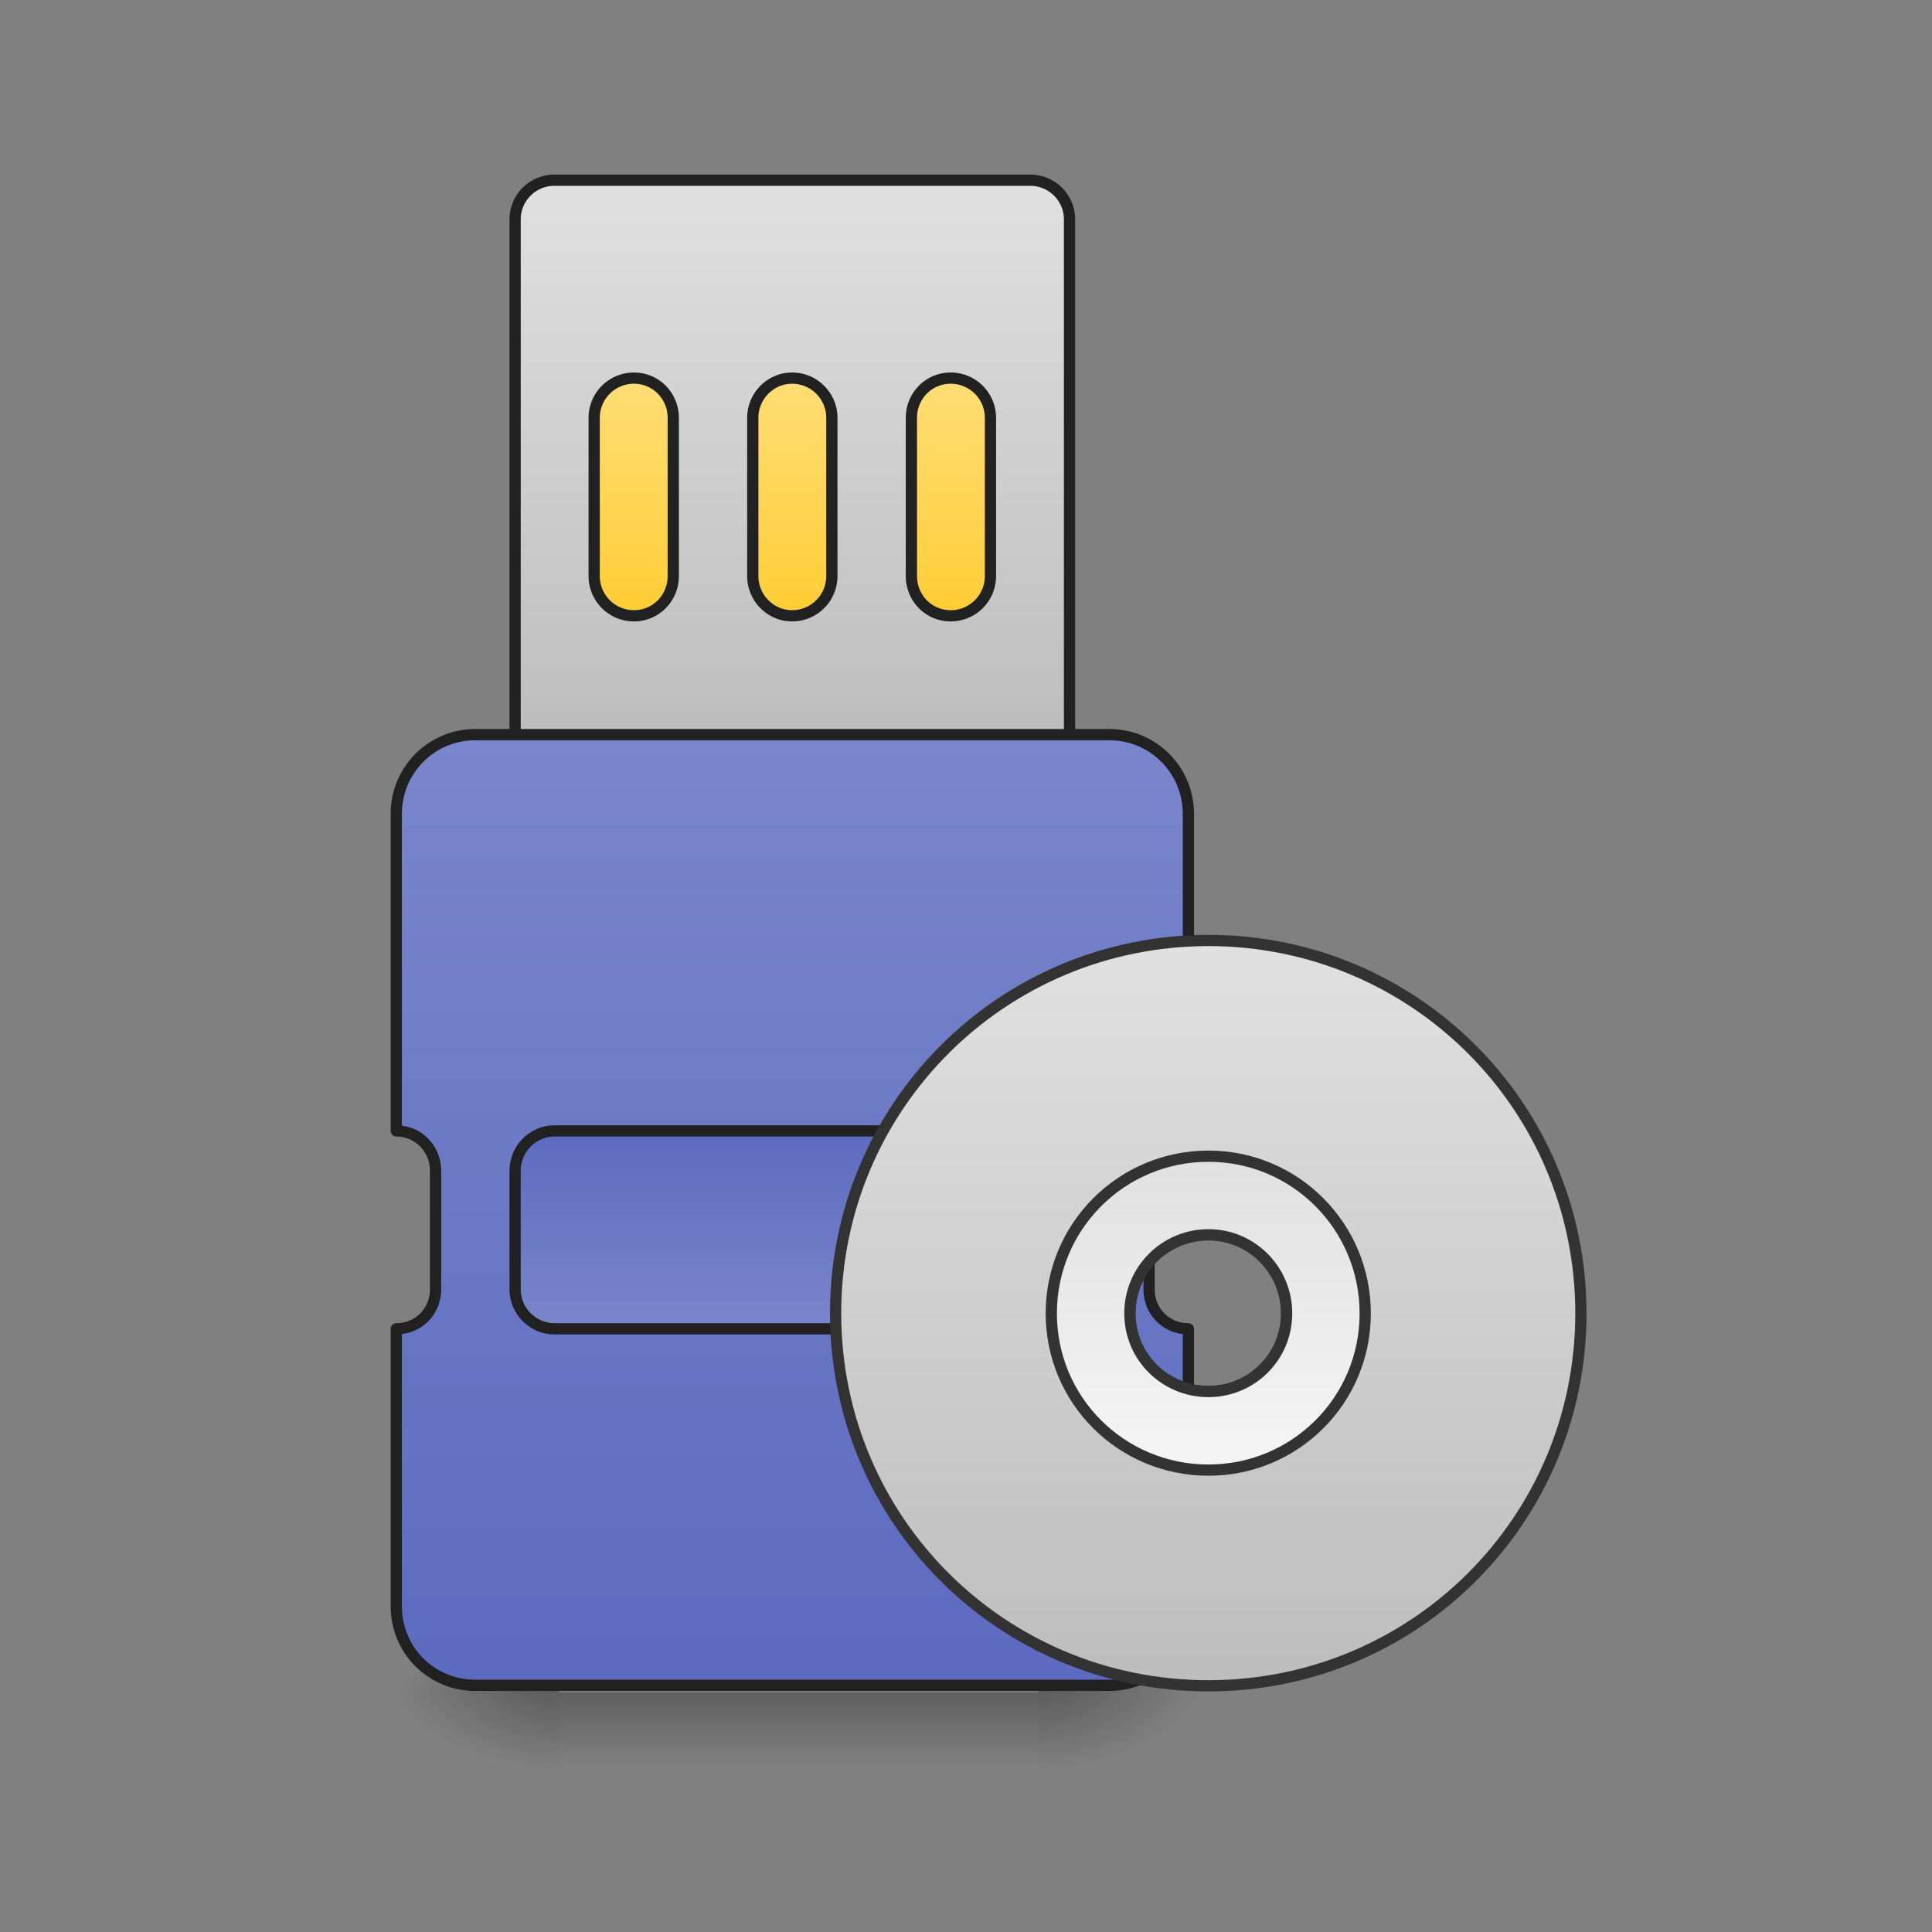 <svg xmlns="http://www.w3.org/2000/svg" width="16pt" height="16pt" viewBox="0 0 16 16"><rect x="0" y="0" width="16" height="16" fill="#808080" stroke="none"/><defs><linearGradient id="a" gradientUnits="userSpaceOnUse" x1="508" y1="233.5" x2="508" y2="254.667" gradientTransform="matrix(.031 0 0 .031 -9.261 6.72)"><stop offset="0" stop-opacity=".275"/><stop offset="1" stop-opacity="0"/></linearGradient><radialGradient id="b" gradientUnits="userSpaceOnUse" cx="450.909" cy="189.579" fx="450.909" fy="189.579" r="21.167" gradientTransform="matrix(0 -.039 -.07 0 21.765 31.798)"><stop offset="0" stop-opacity=".314"/><stop offset=".222" stop-opacity=".275"/><stop offset="1" stop-opacity="0"/></radialGradient><radialGradient id="c" gradientUnits="userSpaceOnUse" cx="450.909" cy="189.579" fx="450.909" fy="189.579" r="21.167" gradientTransform="matrix(0 .039 .07 0 -8.535 -3.764)"><stop offset="0" stop-opacity=".314"/><stop offset=".222" stop-opacity=".275"/><stop offset="1" stop-opacity="0"/></radialGradient><radialGradient id="d" gradientUnits="userSpaceOnUse" cx="450.909" cy="189.579" fx="450.909" fy="189.579" r="21.167" gradientTransform="matrix(0 -.039 .07 0 -8.535 31.798)"><stop offset="0" stop-opacity=".314"/><stop offset=".222" stop-opacity=".275"/><stop offset="1" stop-opacity="0"/></radialGradient><radialGradient id="e" gradientUnits="userSpaceOnUse" cx="450.909" cy="189.579" fx="450.909" fy="189.579" r="21.167" gradientTransform="matrix(0 .039 -.07 0 21.765 -3.764)"><stop offset="0" stop-opacity=".314"/><stop offset=".222" stop-opacity=".275"/><stop offset="1" stop-opacity="0"/></radialGradient><linearGradient id="f" gradientUnits="userSpaceOnUse" x1="254" y1="-41.667" x2="254" y2="-126.333" gradientTransform="translate(-42.333)"><stop offset="0" stop-color="#ffca28"/><stop offset="1" stop-color="#ffe082"/></linearGradient><linearGradient id="g" gradientUnits="userSpaceOnUse" x1="960" y1="735.118" x2="960" y2="175.118" gradientTransform="matrix(.265 0 0 .265 -42.333 -215)"><stop offset="0" stop-color="#bdbdbd"/><stop offset="1" stop-color="#e0e0e0"/></linearGradient><linearGradient id="h" gradientUnits="userSpaceOnUse" x1="960" y1="1695.118" x2="960" y2="735.118" gradientTransform="matrix(.265 0 0 .265 -42.333 -215)"><stop offset="0" stop-color="#5c6bc0"/><stop offset="1" stop-color="#7986cb"/></linearGradient><linearGradient id="i" gradientUnits="userSpaceOnUse" x1="254" y1="85.333" x2="254" y2="138.25" gradientTransform="translate(-42.333)"><stop offset="0" stop-color="#5c6bc0"/><stop offset="1" stop-color="#7986cb"/></linearGradient><linearGradient id="j" gradientUnits="userSpaceOnUse" x1="254" y1="-168.667" x2="254" y2="233.5" gradientTransform="matrix(.495 0 0 .495 197.035 118.017)"><stop offset="0" stop-color="#e0e0e0"/><stop offset="1" stop-color="#bdbdbd"/></linearGradient><linearGradient id="k" gradientUnits="userSpaceOnUse" x1="254" y1="117.083" x2="254" y2="-52.25" gradientTransform="matrix(.495 0 0 .495 197.035 118.017)"><stop offset="0" stop-color="#f5f5f5"/><stop offset="1" stop-color="#e0e0e0"/></linearGradient></defs><path d="M4.629 14.016h3.973v.664H4.629zm0 0" fill="url(#a)"/><path d="M8.602 14.016h1.32v-.66h-1.32zm0 0" fill="url(#b)"/><path d="M4.629 14.016h-1.32v.664h1.32zm0 0" fill="url(#c)"/><path d="M4.629 14.016h-1.32v-.66h1.32zm0 0" fill="url(#d)"/><path d="M8.602 14.016h1.32v.664h-1.32zm0 0" fill="url(#e)"/><path d="M158.735-126.383H264.6c5.874 0 10.624 4.75 10.624 10.624v63.493c0 5.875-4.75 10.624-10.624 10.624H158.735a10.615 10.615 0 0 1-10.624-10.624v-63.493c0-5.875 4.75-10.624 10.624-10.624zm0 0" transform="matrix(.031 0 0 .031 0 6.72)" fill="url(#f)" stroke-width="3" stroke-linecap="square" stroke-linejoin="round" stroke="#212121"/><path d="M148.11-168.63c-5.749 0-10.498 4.625-10.498 10.5V-20.52c0 5.875 4.75 10.624 10.499 10.624h127.113c5.75 0 10.499-4.75 10.499-10.624V-158.13c0-5.875-4.75-10.5-10.5-10.5zm21.249 52.87c5.874 0 10.499 4.75 10.499 10.625v42.245c0 5.875-4.625 10.624-10.5 10.624a10.615 10.615 0 0 1-10.623-10.624v-42.245c0-5.875 4.75-10.624 10.624-10.624zm42.246 0c5.874 0 10.624 4.75 10.624 10.625v42.245c0 5.875-4.75 10.624-10.624 10.624-5.75 0-10.5-4.75-10.5-10.624v-42.245c0-5.875 4.75-10.624 10.5-10.624zm42.37 0c5.875 0 10.625 4.75 10.625 10.625v42.245c0 5.875-4.75 10.624-10.624 10.624-5.875 0-10.5-4.75-10.5-10.624v-42.245c0-5.875 4.625-10.624 10.5-10.624zm0 0" transform="matrix(.031 0 0 .031 0 6.72)" fill="url(#g)" stroke-width="3" stroke-linecap="square" stroke-linejoin="round" stroke="#212121"/><path d="M126.988-20.519c-11.749 0-21.123 9.5-21.123 21.123v84.742c5.874 0 10.499 4.75 10.499 10.624v31.747c0 5.875-4.625 10.5-10.5 10.5v74.117c0 11.75 9.375 21.123 21.124 21.123h169.359c11.749 0 21.123-9.374 21.123-21.123v-74.118c-5.875 0-10.5-4.624-10.5-10.499V95.97c0-5.874 4.625-10.624 10.5-10.624V.604c0-11.623-9.374-21.123-21.123-21.123zm0 0" transform="matrix(.031 0 0 .031 0 6.72)" fill="url(#h)" stroke-width="3" stroke-linecap="square" stroke-linejoin="round" stroke="#212121"/><path d="M148.11 85.346h127.114c5.75 0 10.499 4.75 10.499 10.624v31.747c0 5.75-4.75 10.5-10.5 10.5H148.112c-5.75 0-10.5-4.75-10.5-10.5V95.97c0-5.874 4.75-10.624 10.5-10.624zm0 0" transform="matrix(.031 0 0 .031 0 6.72)" fill="url(#i)" stroke-width="3" stroke-linecap="square" stroke-linejoin="round" stroke="#212121"/><path d="M322.844 34.476c-55.245 0-99.615 44.496-99.615 99.616s44.37 99.49 99.615 99.49c55.12 0 99.49-44.37 99.49-99.49s-44.37-99.616-99.49-99.616zm0 78.618c11.5 0 20.873 9.374 20.873 20.998s-9.374 20.873-20.873 20.873c-11.624 0-20.998-9.25-20.998-20.873 0-11.624 9.374-20.998 20.998-20.998zm0 0" transform="matrix(.031 0 0 .031 0 6.72)" fill="url(#j)" stroke-width="3" stroke-linecap="round" stroke="#333"/><path d="M322.844 92.096c-23.248 0-41.996 18.748-41.996 41.996 0 23.247 18.748 41.87 41.996 41.87 23.123 0 41.871-18.623 41.871-41.87 0-23.248-18.748-41.996-41.87-41.996zm0 20.998c11.5 0 20.873 9.374 20.873 20.998s-9.374 20.873-20.873 20.873c-11.624 0-20.998-9.25-20.998-20.873 0-11.624 9.374-20.998 20.998-20.998zm0 0" transform="matrix(.031 0 0 .031 0 6.72)" fill="url(#k)" stroke-width="3" stroke-linecap="round" stroke="#333"/></svg>